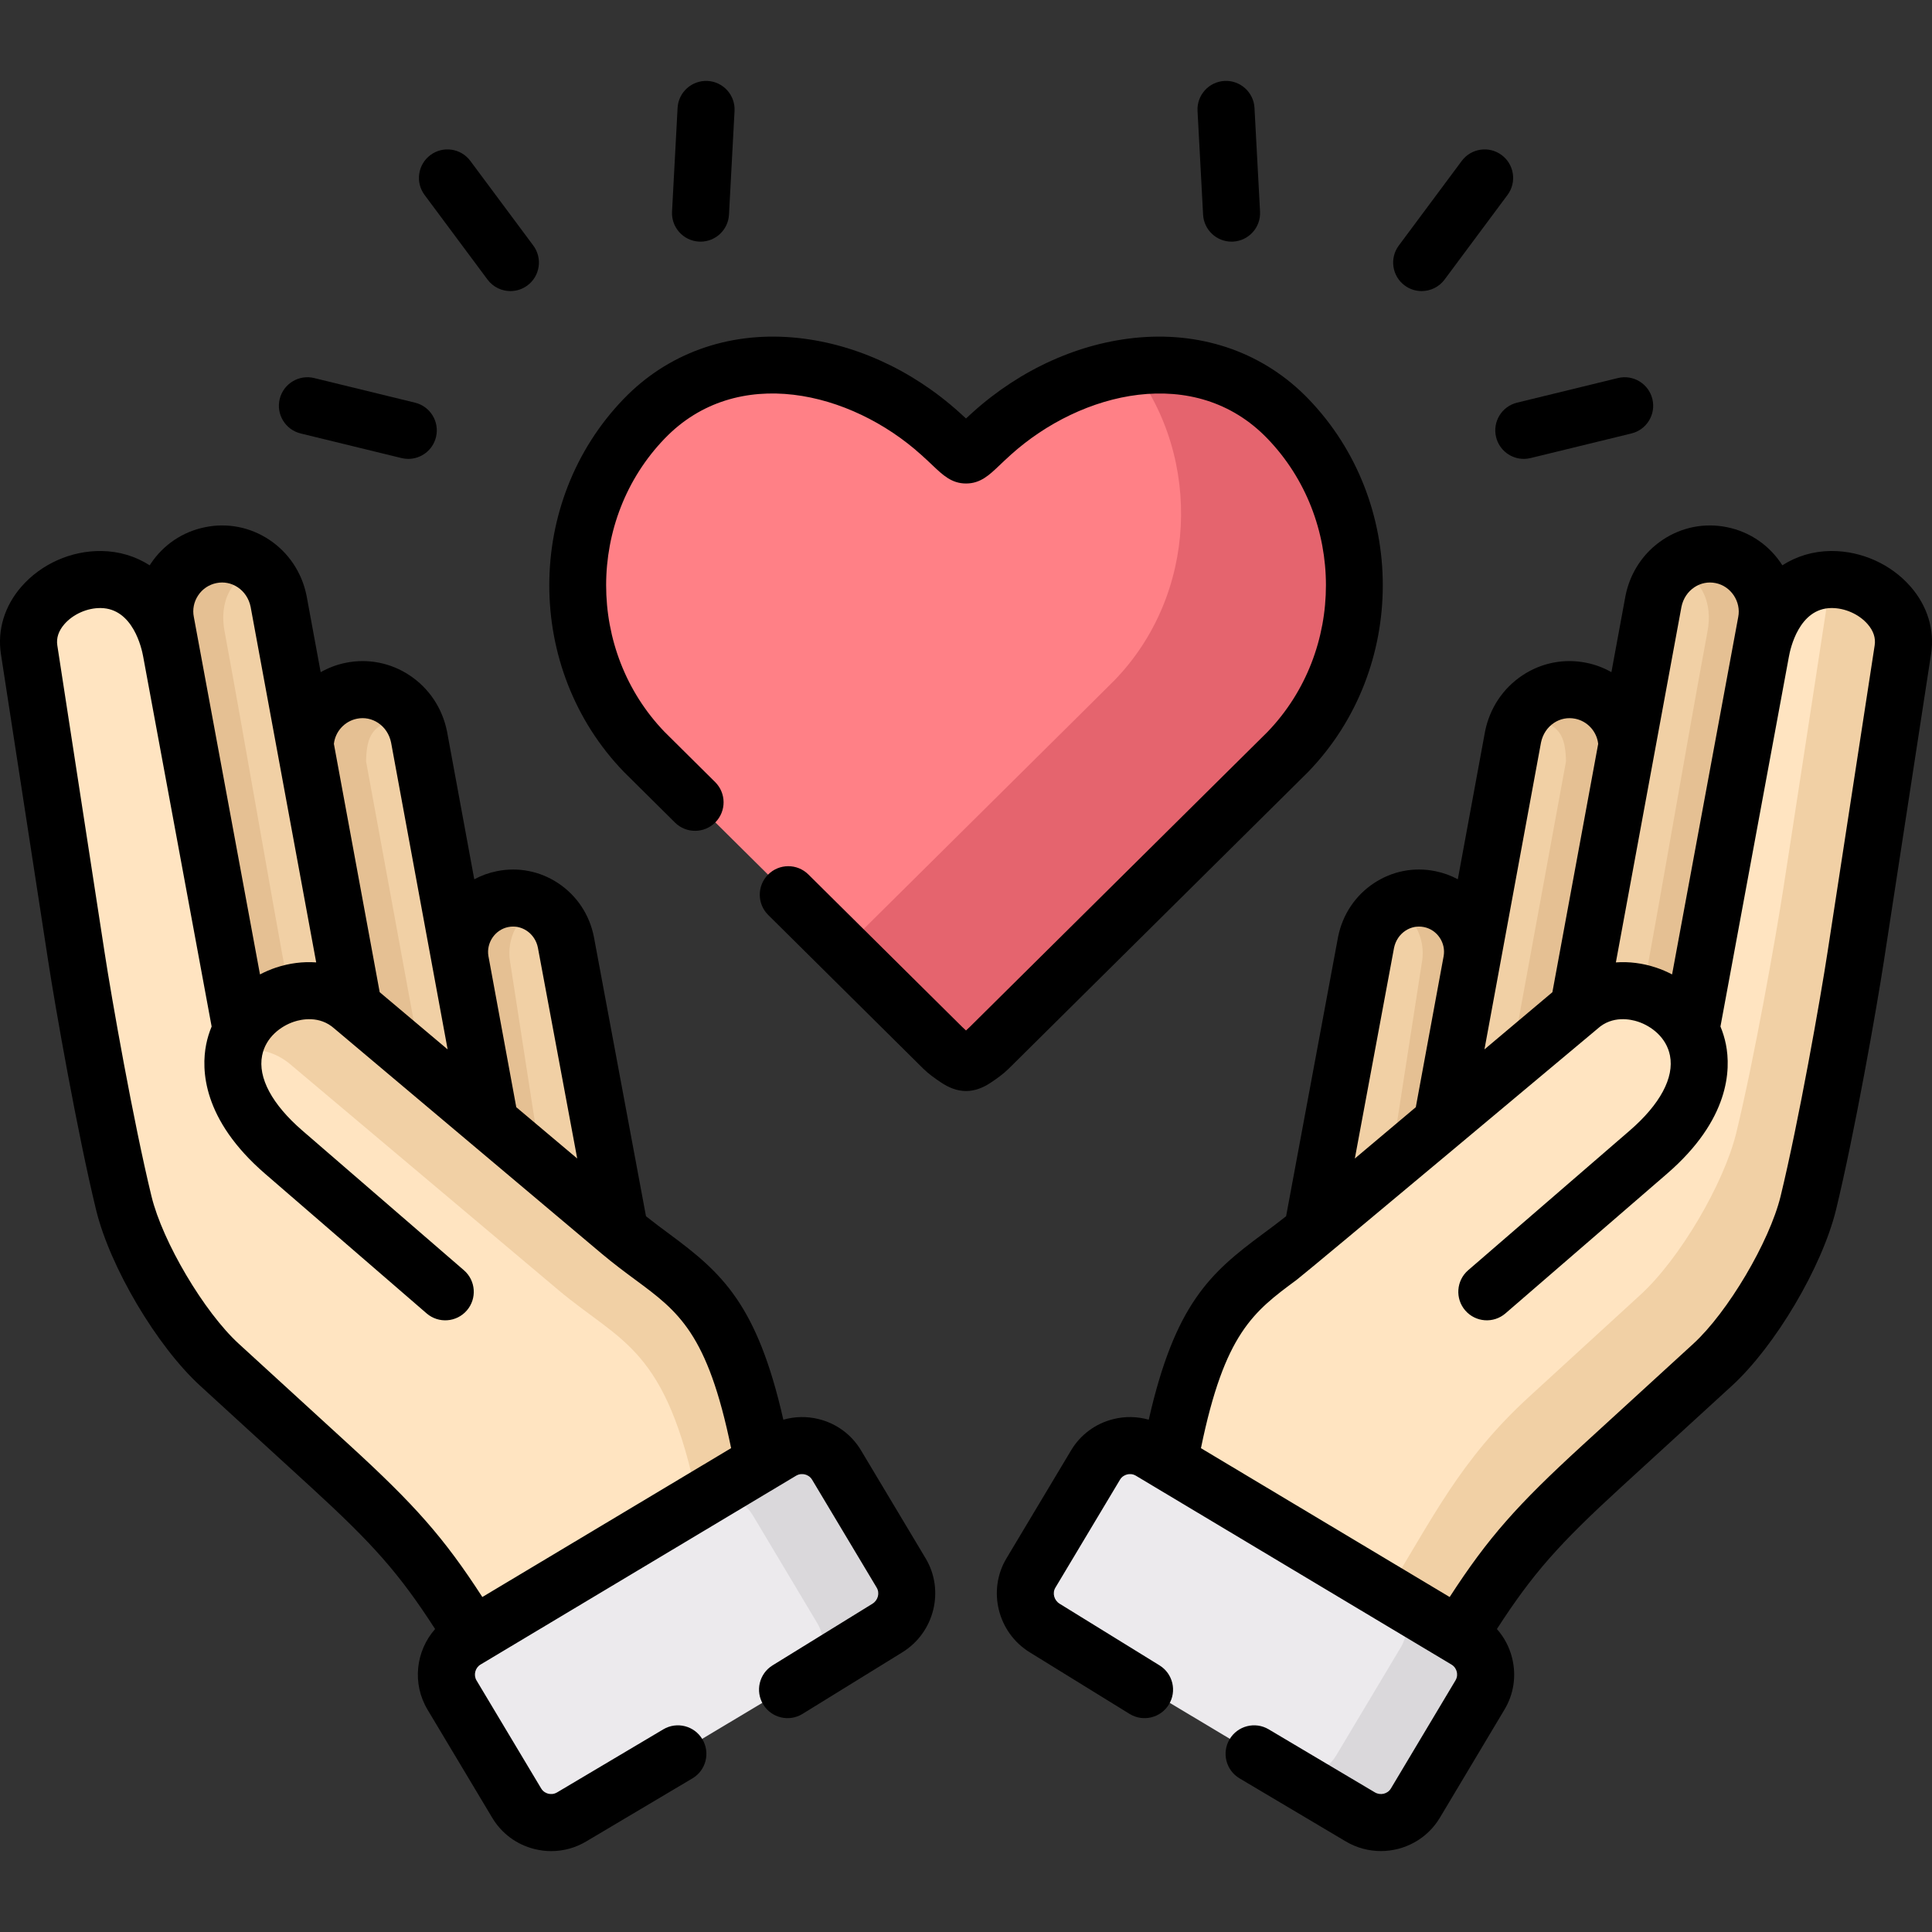 <svg id="Capa_1" enable-background="new 0 0 512 512" height="512" viewBox="0 0 512 512" width="512" xmlns="http://www.w3.org/2000/svg"><rect x="0" y="0" width="512" height="512" fill="#333333" stroke="none"/><g><g><path clip-rule="evenodd" d="m262.006 277.83 69.784-69.148 9.493-9.41c23.456-24.289 23.456-64.04 0-88.329-21.291-22.068-55.711-16.544-78.472 3.97-4.191 3.775-5.663 5.663-6.801 5.663s-2.609-1.888-6.829-5.663c-22.734-20.514-57.154-26.038-78.445-3.97-23.456 24.289-23.456 64.04 0 88.329l9.493 9.41 69.756 69.148c3.026 2.387 4.525 3.692 6.024 3.747 1.501-.056 3-1.36 5.997-3.747z" fill="#ff8086" fill-rule="evenodd"/></g><g><path clip-rule="evenodd" d="m63.952 273.027-35.253-53.769c-.028-.194 16.627-46.968 16.572-47.135l-1.305-7.106c-1.665-8.189 3.692-16.267 11.908-17.905 8.189-1.666 16.239 3.692 17.96 12.242l7.051 38.28 12.797 69.342c-6.441 13.046-21.93 12.464-29.73 6.051z" fill="#f1d0a5" fill-rule="evenodd"/></g><g><path clip-rule="evenodd" d="m129.877 297.455-9.799-27.592 1.888-15.323c-1.249-7.495 3.72-14.768 11.214-16.267 7.661-1.555 15.211 3.47 16.794 11.464l14.295 76.67-20.708-7.939z" fill="#f1d0a5" fill-rule="evenodd"/></g><g><path clip-rule="evenodd" d="m93.681 266.976-15.267-34.865 2.47-34.477c.167-6.94 5.108-13.158 12.214-14.573 8.189-1.666 16.239 3.692 17.96 12.269l10.909 59.21c.028.167.056.305.083.472l7.828 42.443-20.652-2.804z" fill="#f1d0a5" fill-rule="evenodd"/></g><g><path clip-rule="evenodd" d="m129.877 297.455-7.828-42.443-.083-.472c-1.249-7.495 3.72-14.768 11.214-16.267 3.442-.694 6.856-.083 9.743 1.554-5.496 2.72-8.799 8.827-7.745 15.101l.083.472 8.3 53.603z" fill="#e5c093" fill-rule="evenodd"/></g><g><path clip-rule="evenodd" d="m93.681 266.976-12.797-69.342c.167-6.94 5.108-13.158 12.214-14.573 6.412-1.305 12.741 1.693 15.989 7.162-1.055 0-2.137.083-3.22.305-7.078 1.416-8.716 4.303-8.855 11.242l14.767 80.445z" fill="#e5c093" fill-rule="evenodd"/></g><g><path clip-rule="evenodd" d="m63.952 273.027c-6.218-33.616-12.186-67.371-18.681-100.904l-1.305-7.106c-1.665-8.189 3.692-16.267 11.908-17.905 4.774-.972 9.493.444 12.963 3.498-7.689 2.026-10.881 9.077-9.271 16.988 5.857 31.756 11.242 63.873 17.127 95.63-.416.139-.833.25-1.249.389-3.331 1.11-6.273 2.998-8.577 5.441-1.139 1.193-2.11 2.526-2.915 3.969z" fill="#e5c093" fill-rule="evenodd"/></g><g><path clip-rule="evenodd" d="m341.284 199.272c23.456-24.289 23.456-64.04 0-88.329-11.298-11.714-26.287-15.656-41.276-13.713 18.737 24.456 17.21 60.431-4.608 82.999l-9.493 9.438-62.428 61.875 26.509 26.288c3.026 2.387 4.525 3.692 6.024 3.747 1.499-.056 2.998-1.36 5.996-3.747l69.784-69.148z" fill="#e5646e" fill-rule="evenodd"/></g><g><path clip-rule="evenodd" d="m87.602 388.616-29.424-26.926c-10.437-9.549-22.096-29.397-25.371-42.86-4.858-19.986-10.687-53.02-12.574-65.372l-12.519-81.307c-1.554-10.243 8.744-18.71 19.098-18.571 10.16.139 16.516 8.577 18.459 18.543l.111.555 18.57 100.349c5.635-10.215 20.486-14.379 29.729-6.051l70.589 59.432c17.404 14.657 29.479 15.156 37.918 61.125l-1.083.666-21.79 44.858-53.934.444c-12.159-19.625-19.209-27.869-37.779-44.885z" fill="#ffe4c1" fill-rule="evenodd"/></g><g><path clip-rule="evenodd" d="m184.894 397.887c-8.383-40.944-20.18-41.944-36.918-56.018l-70.589-59.432c-4.386-3.942-10.048-5.08-15.35-4.108-.028 0-.028 0-.028 0 .056-.167.083-.361.139-.527.583-2.443 1.638-4.775 3.164-6.912 2.526-3.387 6.162-5.94 10.132-7.273 6.107-2.054 13.046-1.305 18.237 3.359l13.49 11.381 22.706 19.098 13.685 11.548 20.708 17.405c17.404 14.657 29.479 15.156 37.918 61.125z" fill="#f1d0a5" fill-rule="evenodd"/></g><g><path clip-rule="evenodd" d="m129.489 431.031 71.616-42.832 5.996-3.609c5.024-2.998 11.603-1.36 14.601 3.664l17.127 28.619c2.998 5.024 1.332 11.576-3.664 14.573l-83.663 50.049c-4.996 2.998-11.575 1.36-14.573-3.664l-17.127-28.619c-2.998-4.997-1.332-11.575 3.664-14.573z" fill="#eceaed" fill-rule="evenodd"/></g><g><path clip-rule="evenodd" d="m184.894 397.887h.028zm50.27 33.561c4.996-2.998 6.662-9.549 3.664-14.573l-17.127-28.619c-2.998-5.024-9.577-6.662-14.601-3.664-7.384 4.441-14.795 8.855-22.179 13.297 4.996-2.998 11.575-1.36 14.573 3.664l17.099 28.619c2.998 4.997 1.36 11.548-3.609 14.546z" fill="#dad8db" fill-rule="evenodd"/></g><g><path clip-rule="evenodd" d="m448.07 273.027 35.225-53.769c.056-.194-16.599-46.968-16.544-47.135l1.305-7.106c1.638-8.189-3.72-16.267-11.908-17.905-8.189-1.666-16.239 3.692-17.96 12.242l-7.051 38.28-12.797 69.342c6.441 13.046 21.902 12.464 29.73 6.051z" fill="#f1d0a5" fill-rule="evenodd"/></g><g><path clip-rule="evenodd" d="m382.144 297.455 9.771-27.592-1.86-15.323c1.249-7.495-3.72-14.768-11.214-16.267-7.661-1.555-15.211 3.47-16.821 11.464l-14.268 76.67 20.68-7.939z" fill="#f1d0a5" fill-rule="evenodd"/></g><g><path clip-rule="evenodd" d="m418.341 266.976 15.239-34.865-2.443-34.477c-.167-6.94-5.135-13.158-12.214-14.573-8.189-1.666-16.239 3.692-17.96 12.269l-10.909 59.21c-.028.167-.056.305-.083.472l-7.828 42.443 20.652-2.804z" fill="#f1d0a5" fill-rule="evenodd"/></g><g><path clip-rule="evenodd" d="m382.144 297.455 7.828-42.443.083-.472c1.249-7.495-3.72-14.768-11.214-16.267-3.442-.694-6.884-.083-9.743 1.554 5.496 2.72 8.799 8.827 7.745 15.101l-.083.472-8.327 53.603z" fill="#e5c093" fill-rule="evenodd"/></g><g><path clip-rule="evenodd" d="m418.341 266.976 12.797-69.342c-.167-6.94-5.135-13.158-12.214-14.573-6.412-1.305-12.741 1.693-16.017 7.162 1.083 0 2.137.083 3.22.305 7.106 1.416 8.716 4.303 8.883 11.242l-14.767 80.445z" fill="#e5c093" fill-rule="evenodd"/></g><g><path clip-rule="evenodd" d="m448.07 273.027c6.218-33.616 12.186-67.371 18.681-100.904l1.305-7.106c1.638-8.189-3.72-16.267-11.908-17.905-4.774-.972-9.521.444-12.963 3.498 7.689 2.026 10.881 9.077 9.271 16.988-5.885 31.756-11.242 63.873-17.127 95.63.416.139.833.25 1.249.389 3.331 1.11 6.273 2.998 8.577 5.441 1.138 1.193 2.11 2.526 2.915 3.969z" fill="#e5c093" fill-rule="evenodd"/></g><g><path clip-rule="evenodd" d="m424.42 388.616 29.424-26.926c10.437-9.549 22.068-29.397 25.371-42.86 4.858-19.986 10.687-53.02 12.574-65.372l12.491-81.306c1.582-10.243-8.744-18.71-19.098-18.571-10.16.139-16.516 8.577-18.431 18.543l-.111.555-18.57 100.349c-5.635-10.215-20.486-14.379-29.729-6.051l-70.589 59.432c-17.404 14.657-29.479 15.156-37.918 61.125l1.083.666 21.79 44.858 53.906.444c12.186-19.626 19.236-27.87 37.807-44.886z" fill="#ffe4c1" fill-rule="evenodd"/></g><g><path clip-rule="evenodd" d="m382.533 431.031-71.616-42.832-6.024-3.609c-4.996-2.998-11.575-1.36-14.573 3.664l-17.127 28.619c-2.998 5.024-1.332 11.576 3.664 14.573l83.635 50.049c5.024 2.998 11.603 1.36 14.601-3.664l17.099-28.619c3.026-4.997 1.36-11.575-3.664-14.573z" fill="#eceaed" fill-rule="evenodd"/></g><g><path clip-rule="evenodd" d="m386.613 433.502c12.186-19.626 19.236-27.87 37.807-44.886l29.424-26.926c10.437-9.549 22.068-29.397 25.371-42.86 4.858-19.986 10.687-53.02 12.574-65.372l2.47-16.017 10.021-65.289c1.11-7.134-3.581-13.435-10.021-16.517-2.804-1.36-5.94-2.11-9.077-2.054l-7.578 49.411-4.913 31.895c-.028.25-.083.5-.111.749-1.999 12.852-7.689 45.025-12.463 64.623-3.303 13.463-14.934 33.311-25.371 42.86l-29.424 26.954c-18.57 16.988-25.621 32.367-37.807 51.993l15.017 8.966z" fill="#f1d0a5" fill-rule="evenodd"/></g><g><path clip-rule="evenodd" d="m375.093 477.833 17.099-28.619c3.026-4.997 1.36-11.575-3.664-14.573l-21.013-12.575c3.997 2.387 5.857 6.995 4.941 11.298-.222 1.138-.638 2.248-1.277 3.276l-17.099 28.619c-2.998 4.997-9.521 6.634-14.545 3.692l20.957 12.547c.028.028.056.028.083.056 5.025 2.913 11.52 1.275 14.518-3.721z" fill="#dad8db" fill-rule="evenodd"/></g><g><path d="m372.248 75.646c1.355 1.008 2.937 1.494 4.505 1.494 2.308 0 4.587-1.053 6.07-3.048l16.683-22.429c2.491-3.349 1.796-8.083-1.553-10.574-3.35-2.491-8.084-1.795-10.575 1.554l-16.683 22.429c-2.491 3.349-1.796 8.083 1.553 10.574z"/><path d="m396.481 115.843c.843 3.453 3.934 5.767 7.336 5.767.593 0 1.196-.07 1.797-.217l26.731-6.523c4.055-.989 6.539-5.078 5.55-9.133-.99-4.054-5.08-6.54-9.134-5.55l-26.731 6.523c-4.054.99-6.538 5.079-5.549 9.133z"/><path d="m318.831 56.884c.216 4.03 3.551 7.153 7.539 7.153.137 0 .273-.003.411-.011 4.168-.223 7.366-3.783 7.142-7.951l-1.471-27.481c-.224-4.168-3.801-7.373-7.95-7.142-4.168.223-7.365 3.783-7.142 7.951z"/><path d="m129.199 74.092c1.484 1.994 3.762 3.048 6.07 3.048 1.568 0 3.15-.486 4.504-1.494 3.349-2.491 4.044-7.225 1.554-10.574l-16.683-22.429c-2.492-3.349-7.226-4.045-10.574-1.554-3.349 2.491-4.044 7.225-1.554 10.574z"/><path d="m79.675 114.87 26.731 6.523c.602.147 1.204.217 1.797.217 3.403 0 6.494-2.314 7.336-5.767.99-4.055-1.495-8.144-5.55-9.133l-26.731-6.523c-4.053-.989-8.144 1.496-9.133 5.55-.989 4.055 1.496 8.144 5.55 9.133z"/><path d="m185.24 64.026c.138.007.274.011.41.011 3.989 0 7.324-3.123 7.54-7.154l1.471-27.481c.223-4.168-2.975-7.727-7.143-7.95-4.155-.21-7.727 2.975-7.95 7.143l-1.471 27.481c-.223 4.167 2.975 7.727 7.143 7.95z"/><path d="m228.191 384.382c-2.486-4.167-6.462-7.115-11.195-8.299-3.148-.788-6.367-.712-9.403.151-6.942-30.598-16.261-38.902-30.174-49.189-2.02-1.494-4.093-3.028-6.226-4.733l-13.806-74.041c-1.163-5.879-4.513-10.92-9.432-14.197-4.83-3.217-10.612-4.354-16.252-3.212-2.156.43-4.172 1.17-6.016 2.16l-7.198-39.061c-.007-.039-.015-.078-.023-.117-1.237-6.168-4.755-11.448-9.905-14.867-5.035-3.343-11.059-4.523-16.941-3.328-2.377.474-4.602 1.335-6.639 2.486l-3.716-20.151c-.007-.04-.015-.08-.023-.121-1.238-6.152-4.755-11.421-9.902-14.835-5.039-3.343-11.069-4.524-16.944-3.326-5.956 1.187-11.097 4.64-14.475 9.721-.086.13-.154.267-.238.398-3.741-2.393-8.068-3.733-12.773-3.796-8.043-.121-15.987 3.421-21.232 9.44-4.472 5.132-6.404 11.461-5.436 17.838l12.518 81.298c1.913 12.516 7.788 45.797 12.702 66.017 3.691 15.168 16.077 36.095 27.612 46.648l29.42 26.923c16.337 14.97 23.261 22.712 32.814 37.52-5.115 5.784-6.163 14.438-1.994 21.387l17.122 28.611c2.485 4.166 6.455 7.114 11.177 8.298 1.485.373 2.986.557 4.477.557 3.24 0 6.428-.87 9.267-2.565l28.147-16.711c3.589-2.131 4.771-6.767 2.641-10.357-2.131-3.59-6.768-4.772-10.357-2.641l-28.162 16.719c-.947.564-1.87.453-2.334.336-.462-.116-1.32-.45-1.882-1.392l-17.131-28.627c-.852-1.42-.361-3.345 1.064-4.2l83.627-50.045c.949-.567 1.881-.453 2.353-.335.466.117 1.331.452 1.891 1.39l17.122 28.611c.859 1.44.351 3.352-1.143 4.27l-26.453 16.322c-3.552 2.192-4.655 6.848-2.463 10.4s6.85 4.655 10.4 2.463l26.442-16.315c8.491-5.218 11.271-16.381 6.192-24.894zm-93.508-138.703c1.697-.344 3.434.001 4.892.973 1.548 1.031 2.608 2.648 2.969 4.471l10.421 55.888-16.148-13.596-7.383-40.067c-.59-3.491 1.761-6.974 5.249-7.669zm-40.079-55.213c1.943-.395 3.932-.003 5.598 1.103 1.767 1.173 2.986 3.017 3.436 5.198l10.922 59.27c.027.151.048.301.078.452.005.025.013.049.019.074l3.969 21.536-18.005-15.159-12.136-65.807c.362-3.267 2.831-6.012 6.119-6.667zm-42.095-32.676c1.137-1.71 2.856-2.87 4.871-3.272 1.944-.396 3.935-.003 5.605 1.104 1.764 1.17 2.98 3.006 3.429 5.173l17.381 94.251c-3.484-.249-7.09.19-10.643 1.37-1.484.493-2.9 1.109-4.254 1.814l-17.502-94.588c-.008-.043-.017-.087-.025-.131-.402-1.98.002-4.012 1.138-5.721zm75.315 265.434c-10.206-15.778-17.898-24.402-35.12-40.184l-29.424-26.926c-9.172-8.391-20.196-27.014-23.129-39.069-4.806-19.773-10.568-52.432-12.448-64.738l-12.517-81.289c-.296-1.953.339-3.845 1.89-5.624 2.295-2.634 6.061-4.308 9.635-4.257 8.542.115 10.854 10.732 11.23 12.86.003.015.007.03.01.045l18.133 97.994c-.627 1.521-1.119 3.101-1.443 4.734-1.316 6.626-1.038 19.892 15.612 34.286l42.803 37.003c3.157 2.73 7.93 2.382 10.659-.775 2.73-3.157 2.383-7.93-.775-10.659l-42.803-37.003c-8.049-6.959-11.84-14.029-10.672-19.907.964-4.852 4.998-7.807 8.452-8.954 1.907-.634 6.765-1.722 10.705 1.83.063.057 70.816 59.627 70.834 59.642.008.007.017.014.026.021 3.2 2.689 6.256 4.95 8.953 6.944 11.369 8.406 19.076 14.124 25.321 44.572z"/><path d="m506.352 155.494c-5.17-5.949-12.964-9.473-20.912-9.473-.12 0-.24 0-.359.002-4.691.063-9.006 1.399-12.739 3.785-3.211-5.053-8.383-8.841-14.688-10.102-5.907-1.202-11.934-.022-16.973 3.32-5.147 3.414-8.663 8.683-9.902 14.836-.008.04-.016.081-.023.121l-3.715 20.147c-2.03-1.146-4.246-2.005-6.61-2.476-5.912-1.203-11.935-.022-16.97 3.322-5.15 3.419-8.668 8.699-9.906 14.867-.008.039-.016.078-.022.117l-7.197 39.055c-1.859-.999-3.872-1.726-5.991-2.148-5.656-1.148-11.428-.014-16.257 3.191-4.927 3.27-8.292 8.309-9.476 14.189-.008.036-.015.073-.021.109l-13.762 73.958c-2.132 1.704-4.205 3.239-6.225 4.732-13.914 10.288-23.233 18.592-30.175 49.192-3.035-.868-6.261-.944-9.417-.151-4.724 1.187-8.695 4.133-11.174 8.288l-17.131 28.627c-5.074 8.503-2.294 19.667 6.185 24.878l26.454 16.322c3.549 2.191 8.208 1.09 10.399-2.463 2.192-3.552 1.09-8.208-2.463-10.4l-26.465-16.329c-1.482-.911-1.99-2.823-1.135-4.255l17.131-28.627c.555-.93 1.419-1.265 1.883-1.382.467-.117 1.386-.23 2.32.33l83.644 50.054c.943.563 1.28 1.433 1.397 1.902.114.458.224 1.361-.349 2.305l-17.103 28.624c-.864 1.45-2.772 1.916-4.252 1.037l-28.147-16.711c-3.587-2.129-8.224-.948-10.356 2.641-2.13 3.589-.948 8.226 2.641 10.357l28.147 16.711c2.918 1.732 6.128 2.556 9.299 2.556 6.206 0 12.256-3.158 15.647-8.843l17.076-28.581c2.507-4.141 3.239-9.024 2.062-13.75-.721-2.897-2.111-5.507-4.028-7.671 9.578-14.815 16.505-22.556 32.831-37.517l29.423-26.925c11.495-10.518 23.881-31.438 27.613-46.651 4.917-20.23 10.79-53.505 12.701-66.009l12.49-81.3c.978-6.351-.938-12.677-5.4-17.811zm-67.851 43.831c.042-.189.078-.379.106-.573l7-37.957c.45-2.167 1.666-4.002 3.43-5.172 1.669-1.108 3.658-1.502 5.629-1.099 4.056.811 6.794 4.938 5.98 9.013-.007.036-.014.071-.021.106l-17.503 94.587c-1.354-.704-2.77-1.32-4.253-1.813-3.553-1.18-7.16-1.619-10.644-1.37zm-41.137 57.238c.005-.025.014-.049.019-.075.01-.048.012-.096.021-.144l10.979-59.577c.451-2.181 1.67-4.026 3.437-5.199 1.668-1.106 3.653-1.496 5.628-1.097 3.259.65 5.727 3.395 6.088 6.663l-12.136 65.806-18.005 15.159zm-27.928-5.379c.394-1.898 1.462-3.507 3.009-4.534 1.462-.97 3.2-1.316 4.919-.966 1.715.342 3.204 1.35 4.192 2.838.959 1.445 1.318 3.154 1.03 4.833l-7.382 40.06-16.158 13.604zm127.374-80.18-12.492 81.312c-1.878 12.291-7.639 44.945-12.443 64.713-2.966 12.093-13.992 30.722-23.133 39.085l-29.427 26.929c-17.213 15.773-24.906 24.395-35.139 40.184l-65.913-39.444c6.246-30.459 13.954-36.178 25.325-44.585 2.696-1.993 79.62-66.442 79.62-66.442.065-.054.129-.11.191-.166 3.942-3.551 8.8-2.462 10.706-1.83 3.454 1.147 7.489 4.102 8.452 8.954 1.168 5.879-2.622 12.948-10.671 19.907l-42.804 37.003c-3.157 2.729-3.504 7.502-.775 10.659 2.731 3.159 7.504 3.504 10.66.775l42.804-37.003c16.65-14.394 16.928-27.66 15.612-34.286-.324-1.633-.816-3.214-1.443-4.735l18.135-97.998c.002-.013.007-.026.009-.04.377-2.127 2.687-12.745 11.202-12.86 3.609-.045 7.364 1.63 9.66 4.272 1.536 1.771 2.165 3.652 1.864 5.596z"/><path d="m346.604 204.639c.039-.039.078-.078.116-.118 26.312-27.247 26.312-71.581.002-98.826-11.527-11.947-27.424-17.725-44.756-16.267-15.766 1.325-31.467 8.382-44.213 19.868-.642.578-1.223 1.114-1.752 1.608-.529-.492-1.113-1.027-1.757-1.603-12.732-11.49-28.428-18.547-44.193-19.873-17.333-1.462-33.226 4.319-44.751 16.264-26.312 27.247-26.312 71.581 0 98.828.038.039.076.078.115.116l13.463 13.352c2.962 2.938 7.747 2.919 10.687-.044 2.939-2.963 2.919-7.748-.044-10.687l-13.402-13.292c-20.669-21.462-20.65-56.334.056-77.776 19.086-19.785 49.251-12.533 67.967 4.353 1.258 1.125 2.258 2.075 3.072 2.847 2.683 2.544 5.001 4.742 8.796 4.742 3.809 0 6.136-2.218 8.832-4.786.805-.768 1.792-1.708 3.028-2.821 18.713-16.863 48.894-24.113 67.978-4.333 20.702 21.438 20.721 56.309.056 77.771l-78.929 78.213s-.79.764-.975.911c-.174-.137-.992-.921-.992-.921l-40.783-40.426c-2.963-2.938-7.749-2.918-10.688.047-2.938 2.964-2.917 7.749.047 10.687l41.082 40.723c1.391 1.377 3.11 2.592 4.728 3.674 1.979 1.324 4.2 2.263 6.616 2.263 2.378 0 4.575-.91 6.529-2.207 1.645-1.092 3.376-2.333 4.786-3.729z"/></g></g></svg>